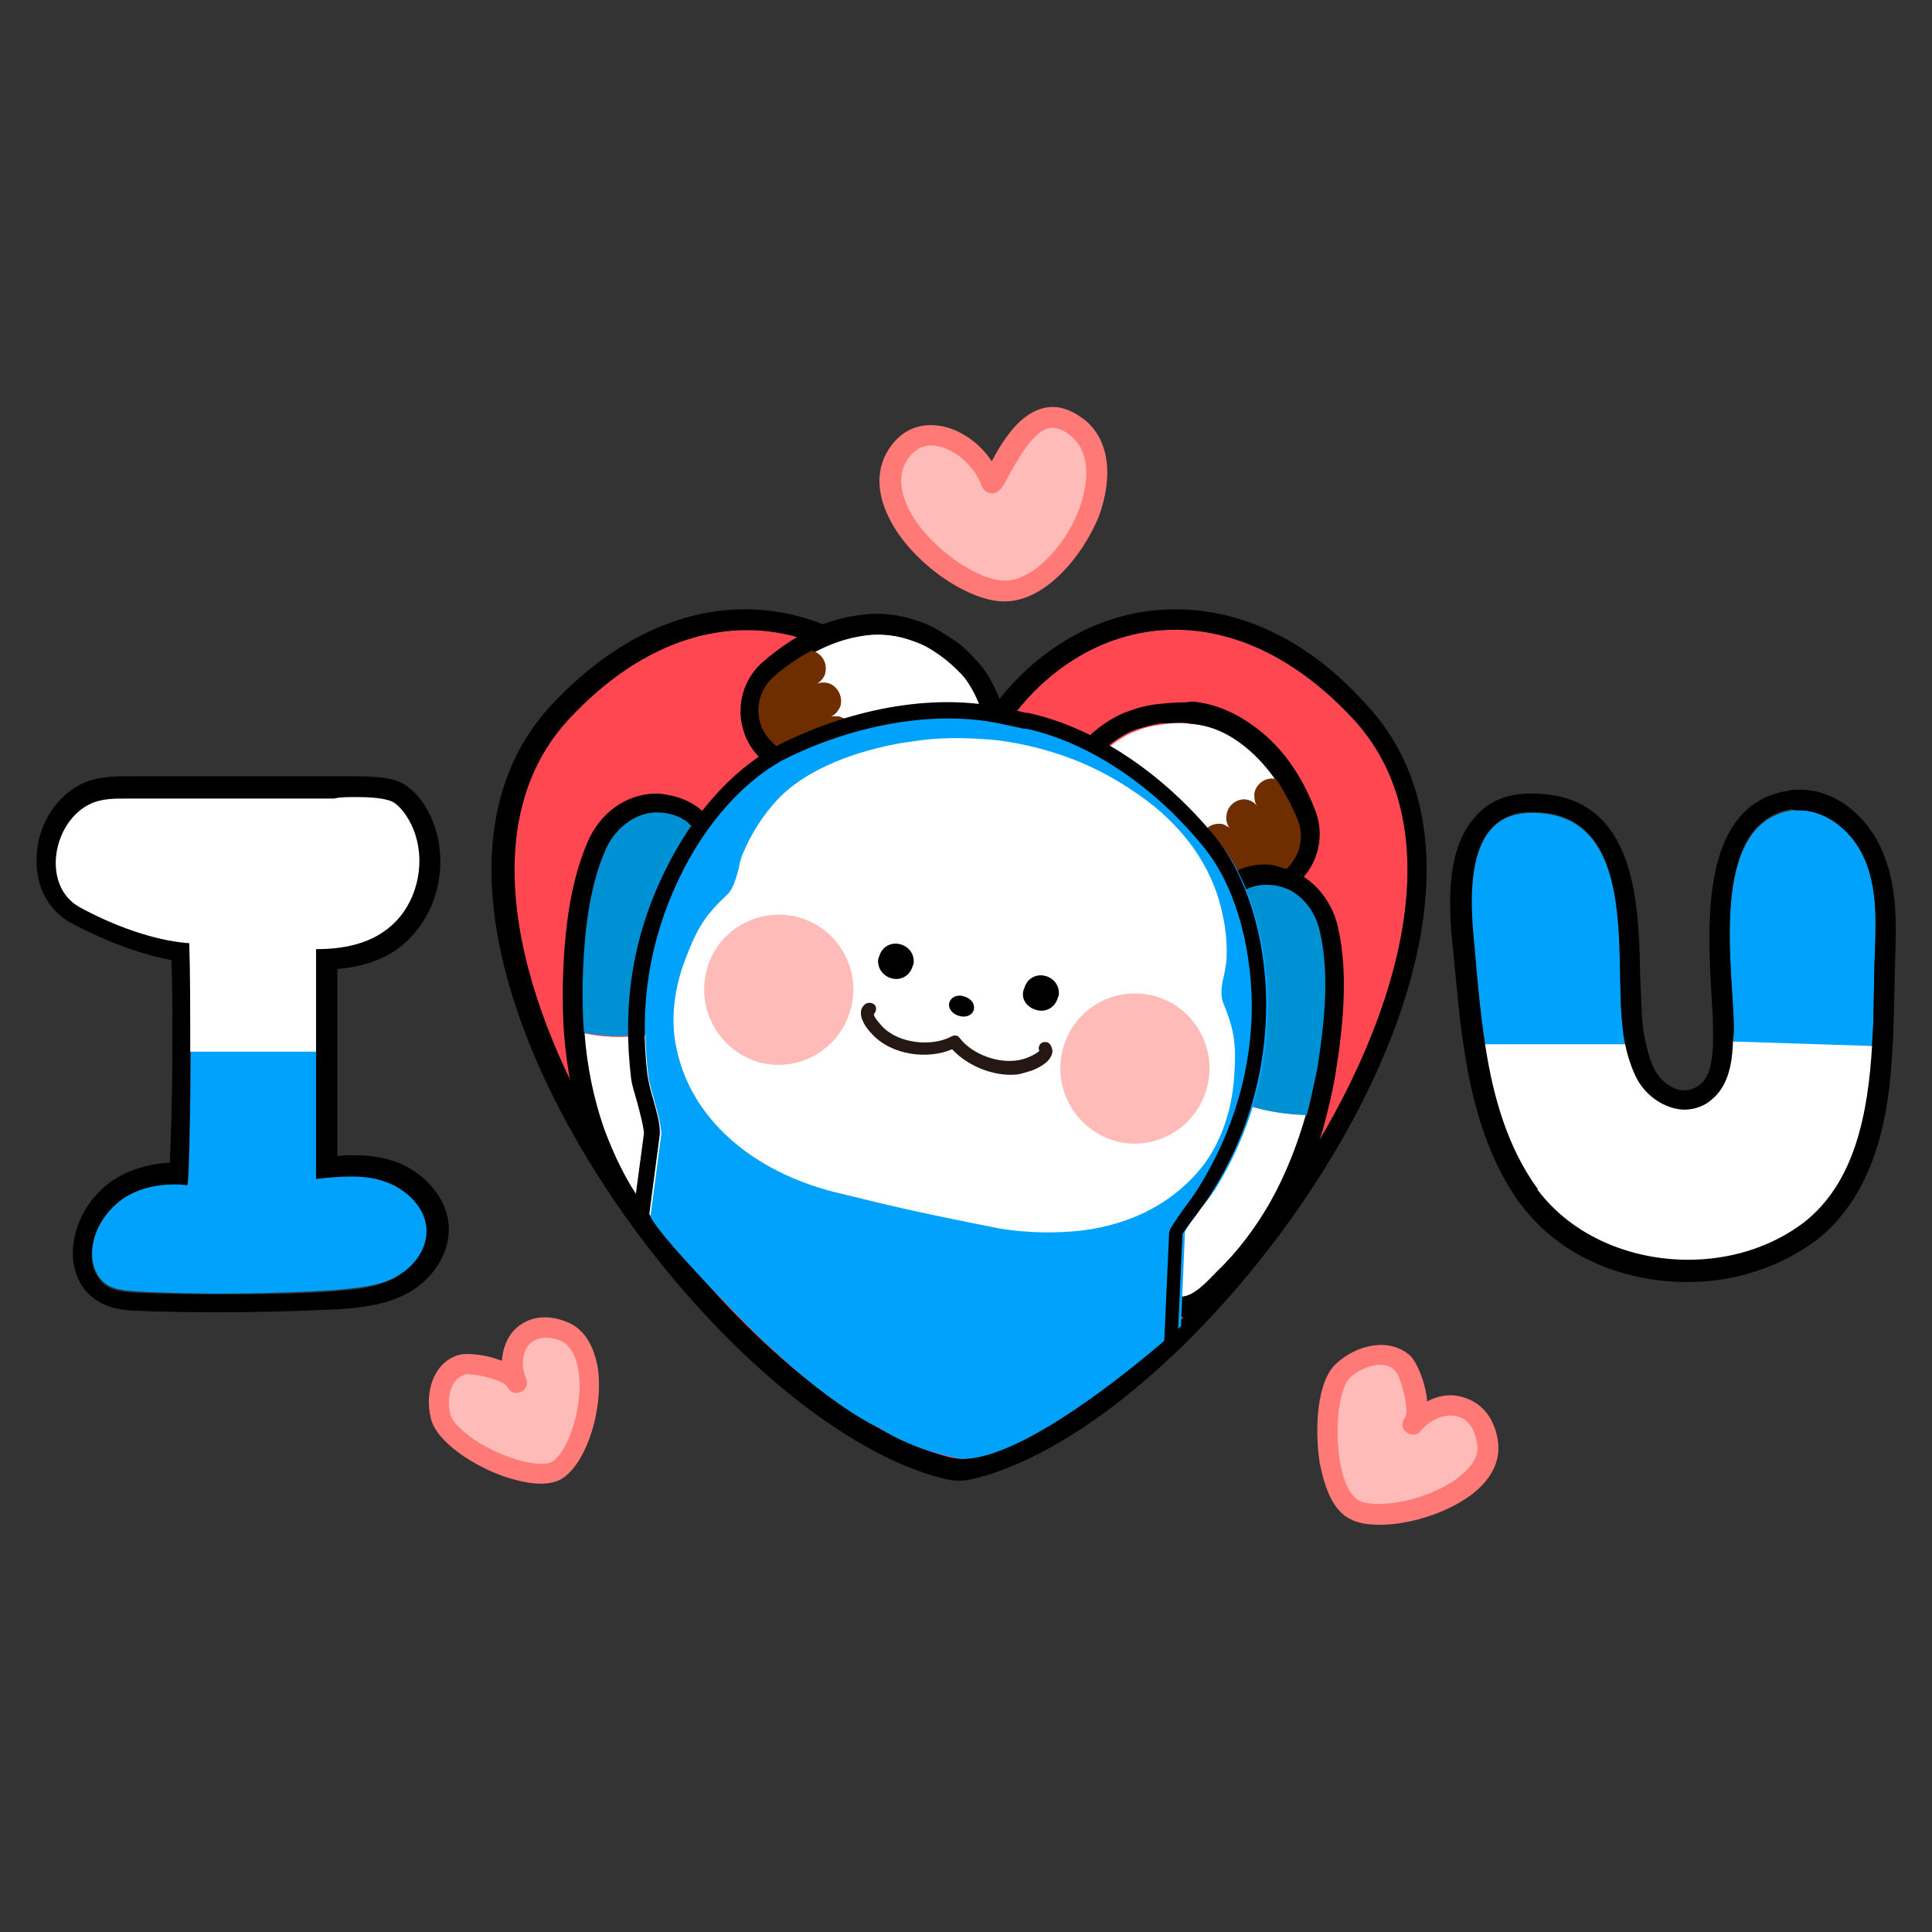 <?xml version="1.0" encoding="utf-8"?>
<!-- Generator: Adobe Illustrator 26.5.0, SVG Export Plug-In . SVG Version: 6.00 Build 0)  -->
<svg version="1.1" id="레이어_1" xmlns="http://www.w3.org/2000/svg" xmlns:xlink="http://www.w3.org/1999/xlink" x="0px"
	 y="0px" viewBox="0 0 390 390" style="enable-background:new 0 0 390 390;" xml:space="preserve">
<rect x="0" y="0" width="390" height="390" fill="#333333" stroke="none"/>
<g>
	<path style="fill:#00A2FC;" d="M86.4,248.2c0,4.2-3.1,7.7-6.6,9.6s-7.9,2.2-12,2.6c-11.4,0.8-28.4,1-40,0.3
		c-2.6-0.2-5.3-0.3-7.1-2.1c-1.4-1.4-2.1-3.4-2.1-5.5c0-4.5,2.6-8.8,6.3-11.4c3.9-2.6,8.5-3.4,13-2.7c0.2,0,0.6-13.7,0.6-27.9h25.4
		v26.8c4.7-0.5,9.3-1,13.8,0.5C82.2,239.7,86.3,243.6,86.4,248.2z"/>
	<path style="fill:#FFFFFF;" d="M22.2,159.4c0,0-8.8-0.3-12.7,11.1c0,0-2.1,10.9,9.2,16.1l17,5.1v20.6H66v-18.6
		c0,0,15.6,0.3,20.4-13.7c0,0,3.7-21-11.9-21.5L22.2,159.4z"/>
	<path d="M71.8,160.9c3.1,0,6.6,0.2,8,1.3s2.4,2.6,3.2,4.2c2.9,5.9,1.9,13.5-2.2,18.6c-4.2,5.1-10.4,6.6-17,6.6v19.6V238
		c2.4-0.3,4.8-0.5,7.1-0.5c2.2,0,4.5,0.2,6.7,1c4.3,1.4,8.5,5.3,8.5,10c0,4.2-3.1,7.7-6.6,9.6c-3.7,1.9-7.9,2.2-12,2.6
		c-6.7,0.5-15.4,0.6-23.6,0.6c-5.8,0-11.6-0.2-16.2-0.3c-2.6-0.2-5.3-0.3-7.1-2.1c-1.4-1.4-2.1-3.4-2.1-5.5c0-4.5,2.6-8.8,6.3-11.4
		c3.1-2.1,6.7-2.9,10.4-2.9c0.8,0,1.8,0,2.6,0.2c0.2,0,0.6-13.7,0.6-27.9c0-7.4,0-15.1-0.2-21c-7.2-0.5-15.6-3.7-22-7.2
		c-8-4.3-5.6-17.5,2.2-21c2.2-1,4.7-1,7.1-1c14,0,27.9,0,41.9,0C68.6,160.9,70.2,160.9,71.8,160.9 M71.8,156.7c-1,0-1.9,0-2.7,0
		c-0.6,0-1.1,0-1.4,0c-14,0-27.8,0-41.8,0h-0.2c-2.4,0-5.6,0-8.7,1.3c-5.5,2.4-9.5,8.5-9.6,15.1c-0.3,5.8,2.4,10.8,7.1,13.3
		c3.4,1.8,11.4,5.8,20.1,7.4c0.2,5,0.2,10.9,0.2,17.3c0,9.6-0.3,18.8-0.5,23.6c-4.2,0.2-8.2,1.4-11.4,3.5c-5.1,3.4-8.2,9.2-8.2,14.8
		c0,3.4,1.3,6.4,3.4,8.4c3.1,2.9,7.2,3.1,9.6,3.2c4.8,0.2,10.4,0.3,16.5,0.3c8.8,0,17.3-0.3,23.9-0.6c4.5-0.3,9.2-0.8,13.5-2.9
		c5.5-2.7,9-8,9-13.3c0-5.9-4.8-11.7-11.4-13.8c-2.4-0.8-5-1.1-8-1.1c-1,0-2.1,0-3.1,0.2v-22.2v-15.6c7.2-0.6,12.5-3.2,16.1-7.9
		c5.1-6.4,6.1-15.7,2.7-23c-1.3-2.6-2.7-4.5-4.5-5.8C80.5,157.3,77.4,156.7,71.8,156.7L71.8,156.7z"/>
</g>
<g>
	<path style="fill:#00A2FC;" d="M376.3,173.2c2.6,5.8,2.4,12.2,2.2,18.5c-0.2,4.2-0.2,8.5-0.3,12.7c0,2.2-0.2,4.5-0.3,6.7h-28.1
		c0-1.1,0.2-2.2,0.2-3.2c0-11.2-5.5-41.6,11.7-44.3C367.8,162.6,373.7,167.4,376.3,173.2z"/>
	<path style="fill:#00A2FC;" d="M328.1,211.1h-28.4c-1-6.6-1.6-13.2-2.1-19.4c-1-9.6-2.4-27.5,11.4-27.6
		c21.8-0.3,16.9,29.1,18.5,42.9C327.6,208.4,327.8,209.8,328.1,211.1z"/>
	<path style="fill:#FFFFFF;" d="M297.4,210.8h32.1c0,0,2.2,12.8,10.8,11.9c0,0,8.7-1.8,8-12.5l31.5,1c0,0,0.5,46.2-38.2,45.4
		c0,0-34-0.8-41-30.2L297.4,210.8z"/>
	<path d="M363.3,163.6c5.6,0,10.8,4.5,13,9.6c2.6,5.8,2.4,12.2,2.2,18.5c-0.2,4.2-0.2,8.5-0.3,12.7c0,2.2-0.2,4.5-0.3,6.7
		c-0.8,13.5-3.4,27.6-13.8,35.7c-6.6,5-14.9,7.5-23.3,7.5c-11.7,0-23.4-4.8-30.4-14.1c0,0,0,0,0-0.2c-6.1-8.4-9-18.6-10.6-29.1
		c-1-6.6-1.6-13.2-2.1-19.4c-1-9.6-2.4-27.5,11.4-27.6c0.2,0,0.3,0,0.3,0c21.4,0,16.5,29.2,18.1,42.9c0.2,1.4,0.3,2.7,0.6,4.2
		c0.5,2.4,1.3,4.8,2.4,6.9c1.9,3.4,5.5,5.9,9.3,6.1h0.2c2.1,0,4.2-0.8,5.6-2.1c3.1-2.6,4-6.7,4.2-11.1c0-1.1,0.2-2.2,0.2-3.2
		c0-11.2-5.5-41.6,11.7-44.3C362.1,163.6,362.6,163.6,363.3,163.6 M363.3,159.4L363.3,159.4c-0.8,0-1.6,0-2.2,0.2
		c-18,2.7-16.4,27.1-15.6,41.6c0.2,2.7,0.3,5,0.3,6.7c0,1,0,2.1,0,3.1c-0.2,4.2-1,6.7-2.7,8c-0.8,0.6-1.9,1.1-3.1,1.1
		c-2.2,0-4.5-1.6-5.9-4c-0.8-1.4-1.4-3.4-1.9-5.6c-0.2-1.1-0.5-2.2-0.6-3.9c-0.3-2.6-0.3-5.9-0.5-9.3c-0.3-14.8-0.6-37.1-21.8-37.1
		h-0.5c-4.7,0-8.4,1.6-11.1,4.8c-6.4,7.1-5.1,20.2-4.3,27.5l0.3,3.1c0.5,5.3,1,10.9,1.9,16.5c1.3,8.4,3.9,20.7,11.2,30.8
		c0,0,0,0.2,0.2,0.2l0,0c7.4,10,19.9,15.7,33.7,15.7c9.6,0,18.8-3.1,25.9-8.4c12.2-9.5,14.8-25.7,15.4-38.7c0.2-2.1,0.2-4.3,0.3-6.9
		l0.3-12.4v-0.3c0.2-6.1,0.3-13.5-2.6-20.2C377.4,165.5,371.1,159.4,363.3,159.4L363.3,159.4L363.3,159.4z"/>
</g>
<g>
	<path style="fill:#FF4751;" d="M273,145c-25.5-27.3-55.1-20.6-70.2,1.8c-4.3,6.3-13.3,6.3-17.7,0c-15.3-22.3-44.6-29.1-70.2-1.8
		c-38.4,41,31.3,137.9,76.8,149.3c1.4,0.3,3.1,0.3,4.7,0C241.7,282.7,311.4,185.9,273,145z"/>
	<path d="M237.2,127.1c11.6,0,24.1,5.3,35.8,17.8c38.4,41-31.3,137.9-76.8,149.3c-0.8,0.2-1.6,0.3-2.2,0.3c-0.6,0-1.6-0.2-2.2-0.3
		C146.3,282.9,76.6,185.9,115,145c11.7-12.5,24.2-17.8,35.8-17.8c13.8,0,26.2,7.5,34.5,19.6c2.1,3.1,5.5,4.7,8.8,4.7
		c3.4,0,6.7-1.6,8.8-4.7C211,134.7,223.6,127.1,237.2,127.1 M237.2,123c-14.8,0-28.6,7.9-37.9,21.4c-1.3,1.8-3.2,2.9-5.5,2.9
		c-2.2,0-4.2-1.1-5.5-2.9c-9.3-13.7-23.1-21.4-37.9-21.4c-13.7,0-27.1,6.6-38.9,19.1c-12.7,13.5-15.6,33.4-8.5,57.5
		c12.5,42.6,54.9,90.6,87.2,98.8c1.1,0.3,2.2,0.5,3.4,0.5s2.2-0.2,3.4-0.5c32.3-8.2,74.7-56.2,87.2-98.8c7.1-24.1,4.2-44-8.5-57.5
		C264.4,129.5,251,123,237.2,123L237.2,123z"/>
	<path d="M132.7,164.4c0.6,0,1.3,0,1.9,0.2c2.9,0.5,5.5,2.2,6.3,5.3c0.2,0.6,0.2,1.1,0.2,1.8c0,2.7-1.6,5.1-2.6,7.5
		c0,0.2-0.2,0.2-0.2,0.3c-1.1,2.6-1.9,5-2.7,7.4c-1,3.5-1.8,6.9-2.1,10.6c-0.2,1.8-0.3,3.7-0.3,5.6c0,1.8,0,3.5,0.2,5.1
		c0.6,8.5,2.9,16.2,5.3,24.6c1.1,3.9,5,16.7-1.9,16.7c-0.2,0-0.3,0-0.5,0c-2.7-0.2-5-4-6.4-6.3c-3.4-4.7-5.9-10-7.9-15.4
		c-2.1-6.1-3.4-12.5-3.9-19.1c-0.3-3.2-0.3-6.3-0.3-9.5c0.2-9,1-19.3,4.7-27.6c1.8-4,5.5-7.1,9.8-7.4
		C132.2,164.4,132.5,164.4,132.7,164.4 M132.7,160.2c-0.3,0-0.5,0-0.8,0c-5.8,0.3-10.8,4-13.3,9.8c-4,9.3-4.8,20.4-5,29.1
		c0,3.2,0,6.6,0.3,10c0.6,7.1,1.9,14,4.2,20.1c2.1,5.9,4.8,11.4,8.4,16.4c0.2,0.3,0.3,0.5,0.6,0.8c1.8,2.7,4.5,6.7,9,7.1
		c0.3,0,0.6,0,0.8,0c2.6,0,4.8-1.1,6.3-2.9c3.2-4.3,1.8-11.7-0.2-18.5l-0.2-0.3l-0.3-1.4c-2.2-7.5-4.2-14.8-4.8-22.3
		c-0.2-1.8-0.2-3.4-0.2-4.8c0-1.9,0.2-3.7,0.3-5.3c0.3-3.4,1-6.6,1.9-9.8c0.6-2.4,1.4-4.7,2.6-6.9l0.2-0.3c0.2-0.5,0.5-1,0.6-1.6
		c1-2.2,2.2-4.7,2.2-7.5c0-1.1-0.2-1.9-0.3-2.9c-1.1-4.3-4.8-7.4-9.5-8.4C134.4,160.4,133.6,160.2,132.7,160.2L132.7,160.2z"/>
	<g>
		<g>
			<g>
				<g>
					<g>
						<g>
							<g>
								<path style="fill:#FFFFFF;" d="M240.3,146.1c-1.9-0.2-3.9-0.2-5.9,0.2c-1.8,0.2-3.5,0.6-5.1,1.3
									c-5.3,1.8-14.6,10.3-10.8,16.7c2.7,4.7,9.5-1.4,12.7-2.9c6.9-2.9,12,5.3,14.3,10.9c1.8,4.5,7.1,6.7,11.6,4.8s6.7-7.1,5-11.6
									c-2.2-5.6-5.6-11.1-10.4-14.8C247.8,147.9,244.3,146.4,240.3,146.1z"/>
								<path d="M238.2,145.9c0.6,0,1.4,0,2.1,0.2c4,0.3,7.5,1.8,11.1,4.7c4.8,3.9,8.2,9.2,10.4,14.8c1.8,4.5-0.5,9.6-5,11.6
									c-1.1,0.5-2.2,0.6-3.4,0.6c-3.5,0-6.7-2.1-8.2-5.5c-1.9-4.8-5.9-11.6-11.4-11.6c-1,0-1.9,0.2-2.9,0.6
									c-2.2,1-6.6,4.5-9.6,4.5c-1.1,0-2.2-0.5-2.9-1.8c-3.9-6.4,5.5-14.9,10.8-16.7c1.6-0.5,3.4-1,5.1-1.3
									C235.6,146.1,236.9,145.9,238.2,145.9 M238.2,141.8c-1.4,0-2.9,0.2-4.3,0.3c-1.8,0.2-3.7,0.6-5.9,1.4
									c-5,1.6-11.6,7.1-13.8,13c-1.3,3.5-1,6.7,0.6,9.6c1.4,2.4,3.7,3.7,6.4,3.7c3.4,0,6.6-1.9,9.2-3.7c0.8-0.5,1.8-1.1,2.1-1.3
									c0.5-0.2,1-0.3,1.3-0.3c2.4,0,5.5,3.5,7.5,9c1.9,5,6.7,8,12,8c1.8,0,3.4-0.3,5-1c6.6-2.7,9.8-10.3,7.2-16.9
									c-2.7-7.1-6.7-12.7-11.7-16.5c-4.2-3.2-8.5-5.1-13.3-5.5C239.8,141.8,239,141.8,238.2,141.8L238.2,141.8z"/>
							</g>
						</g>
					</g>
				</g>
				<g>
					<g>
						<path style="fill:#6E2E00;" d="M246.4,166.3c0.6,0,1.3,0.5,1.8,0.8c-0.5-0.6-0.8-1.6-0.6-2.6c0.2-1.9,2.1-3.4,4-3.1
							c1,0.2,1.6,0.6,2.2,1.3c-0.5-0.6-0.6-1.4-0.6-2.4c0.2-1.9,2.1-3.4,4-3.1c0.2,0,0.3,0.2,0.5,0.2c2.6,4,4,7.4,4.3,8.2
							c1.8,4.5-0.5,9.6-5,11.6c-4.5,1.9-9.6-0.3-11.6-4.8c-0.5-1.3-1.4-2.9-2.4-4.5C243.8,166.8,244.9,166.2,246.4,166.3"/>
					</g>
				</g>
			</g>
		</g>
		<g>
			<g>
				<g>
					<g>
						<g>
							<g>
								<path style="fill:#FFFFFF;" d="M184.7,129.5c1.8,0.6,3.5,1.6,5.3,2.9c1.4,1,2.7,2.2,4,3.5c3.9,4,8.4,15.9,1.9,19.8
									c-4.7,2.9-7.7-5.8-10-8.4c-4.8-5.8-13.2-0.8-17.8,3.1c-3.7,3.2-9.3,2.7-12.5-1s-2.7-9.3,1-12.5c4.7-4,10.1-7.2,16.1-8.4
									C177.2,127.6,181,128.1,184.7,129.5z"/>
								<path d="M177.2,128.1c2.6,0,5.1,0.5,7.4,1.4c1.8,0.6,3.5,1.6,5.3,2.9c1.4,1,2.7,2.2,4,3.5c3.9,4,8.4,15.9,1.9,19.8
									c-0.6,0.3-1.3,0.5-1.8,0.5c-3.7,0-6.3-6.6-8-8.8c-1.6-1.9-3.5-2.7-5.6-2.7c-4.3,0-9,3.1-12.2,5.8c-1.6,1.4-3.7,2.1-5.8,2.1
									c-2.6,0-5-1.1-6.7-3.1c-3.2-3.7-2.7-9.3,1-12.5c4.7-4,10.1-7.2,16.1-8.4C174.3,128.3,175.7,128.1,177.2,128.1 M177.2,123.9
									c-1.8,0-3.5,0.2-5.3,0.5c-6.3,1.1-12.2,4.3-18,9.3c-5.3,4.7-5.9,12.8-1.4,18.3c2.4,2.9,6.1,4.7,10,4.7
									c3.1,0,6.1-1.1,8.4-3.1c3.5-2.9,7.1-4.8,9.5-4.8c1,0,1.8,0.3,2.4,1.1c0.3,0.3,0.8,1.3,1.3,2.1c2.1,3.5,5,8.4,10,8.4
									c1.4,0,2.7-0.3,4-1.1c2.9-1.8,4.7-4.7,5.1-8.4c0.8-6.3-2.6-14.1-6.3-17.8c-1.6-1.8-3.1-3.1-4.5-4c-2.1-1.4-4-2.6-6.1-3.4
									C183.3,124.6,180.4,123.9,177.2,123.9L177.2,123.9z"/>
							</g>
						</g>
					</g>
				</g>
				<g>
					<g>
						<path style="fill:#6E2E00;" d="M169.9,144.8c-0.6-0.3-1.3-0.2-2.1-0.2c0.8-0.3,1.4-1.1,1.8-1.9c0.6-1.9-0.3-3.9-2.1-4.7
							c-0.8-0.3-1.8-0.3-2.6,0c0.6-0.3,1.3-1,1.6-1.8c0.6-1.9-0.2-3.9-2.1-4.7c-0.2,0-0.3,0-0.5-0.2c-4.2,2.2-7.1,4.7-7.7,5.3
							c-3.7,3.2-4.2,8.8-1,12.5s8.7,4.2,12.5,1c1.1-1,2.6-1.9,4.2-2.9C172,146.4,171.2,145.3,169.9,144.8"/>
					</g>
				</g>
			</g>
		</g>
	</g>
	<g>
		<g>
			<g>
				<g>
					<path style="fill:#FFFFFF;" d="M133.3,208.4c0.6,8.5,2.9,16.2,5.3,24.6c1.1,3.7,5.1,17-2.4,16.4c-2.7-0.2-5-4-6.4-6.3
						c-3.4-4.7-5.9-10-7.9-15.4c-2.1-6.1-3.4-12.5-3.9-19.1C122.1,209.5,127.5,209.7,133.3,208.4z"/>
				</g>
			</g>
		</g>
		<g>
			<g>
				<g>
					<path style="fill:#0090D4;" d="M138.4,179.2c0,0.2-0.2,0.2-0.2,0.3c-1.1,2.6-1.9,5-2.7,7.4c-1,3.5-1.8,6.9-2.1,10.6
						c-0.2,1.8-0.3,3.7-0.3,5.6c0,1.8,0,3.5,0.2,5.1c-5.8,1.3-11.2,1.1-15.4,0.3c-0.3-3.2-0.3-6.3-0.3-9.5c0.2-9,1-19.3,4.7-27.6
						c1.8-4,5.5-7.1,9.8-7.4c1,0,1.8,0,2.6,0.2c2.9,0.5,5.5,2.2,6.3,5.3c0.2,0.6,0.2,1.1,0.2,1.8C141,174.4,139.4,176.8,138.4,179.2
						z"/>
				</g>
			</g>
		</g>
	</g>
	<g>
		<path d="M255.4,178.5L255.4,178.5c0.8,0,1.8,0.2,2.6,0.3c4.2,1,7.2,4.7,8.2,9c2.1,8.8,1,19.1-0.5,27.9c-0.5,3.1-1.1,6.3-2.1,9.3
			c-1.8,6.3-4.2,12.4-7.4,18c-2.9,5-6.4,9.6-10.6,13.7c-1.8,1.8-4.5,5-7.2,5c-0.2,0-0.2,0-0.3,0c-7.5-0.8-1.1-13.2,0.6-16.5
			c3.9-7.9,7.5-14.9,9.8-23.3c0.5-1.6,0.8-3.4,1.1-5c0.3-1.9,0.5-3.9,0.6-5.6c0.3-3.7,0.3-7.2-0.2-10.8c-0.3-2.6-0.6-5.1-1.3-7.9
			c0-0.2,0-0.2,0-0.3c-0.5-2.6-1.6-5.3-1.1-8c0.2-0.6,0.3-1.1,0.5-1.8C249.6,179.8,252.5,178.5,255.4,178.5 M255.4,174.5
			c-4.8,0-9,2.4-10.8,6.4c-0.3,0.8-0.6,1.8-0.8,2.7c-0.5,2.9,0.2,5.6,0.8,7.9c0.2,0.6,0.3,1.1,0.5,1.6v0.3c0.5,2.4,1,4.8,1.1,7.4
			c0.3,3.4,0.3,6.6,0,10.1c-0.2,1.8-0.3,3.4-0.6,5.3c-0.2,1.4-0.5,2.9-1,4.7c-1.9,7.4-5.3,14-8.8,21.2l-0.6,1.3l-0.2,0.3
			c-3.2,6.4-6.1,13.5-3.4,18.3c1.3,2.2,3.4,3.5,6.3,3.9c0.3,0,0.5,0,0.8,0c4,0,7.1-3.1,9.3-5.5c0.3-0.3,0.5-0.5,0.6-0.6
			c4.3-4.2,8-9.2,11.2-14.6c3.2-5.6,5.9-12,7.7-18.9c0.8-3.2,1.6-6.4,2.1-9.6c1.4-8.7,2.7-19.8,0.5-29.5c-1.4-6.1-5.8-10.8-11.2-12
			C257.6,174.7,256.5,174.5,255.4,174.5L255.4,174.5L255.4,174.5z"/>
		<g>
			<g>
				<g>
					<g>
						<path style="fill:#FFFFFF;" d="M248.5,221.9c-2.1,8.2-5.8,15.4-9.8,23.3c-1.8,3.4-8.2,15.9-0.6,16.5c2.7,0.3,5.6-3.1,7.5-5
							c4.2-4,7.7-8.7,10.6-13.7c3.2-5.6,5.6-11.7,7.4-18C259.4,224.9,254.1,224.3,248.5,221.9z"/>
					</g>
				</g>
			</g>
			<g>
				<g>
					<g>
						<path style="fill:#0090D4;" d="M248.9,192.3c0,0.2,0,0.2,0,0.3c0.6,2.7,1,5.3,1.3,7.9c0.3,3.5,0.3,7.1,0.2,10.8
							c-0.2,1.8-0.3,3.7-0.6,5.6c-0.3,1.8-0.6,3.4-1.1,5c5.5,2.4,10.9,3.1,15.1,3.2c0.8-3.1,1.4-6.1,2.1-9.3
							c1.4-8.8,2.6-19.1,0.5-27.9c-1-4.3-4-8-8.2-9c-0.8-0.2-1.8-0.3-2.6-0.3c-2.9,0-5.8,1.3-7.1,4c-0.3,0.5-0.5,1.1-0.5,1.8
							C247.3,187,248.3,189.8,248.9,192.3z"/>
					</g>
				</g>
			</g>
		</g>
	</g>
	<g>
		<g>
			<g>
				
					<path style="fill-rule:evenodd;clip-rule:evenodd;fill:#FFFFFF;stroke:#000000;stroke-width:1.5;stroke-linecap:round;stroke-linejoin:round;stroke-miterlimit:10;" d="
					M184.9,246.3"/>
			</g>
		</g>
	</g>
	<path style="fill-rule:evenodd;clip-rule:evenodd;fill:#00A2FC;" d="M256,202.6c-0.2-11.1-2.9-23.9-10.1-32.8
		c-9.3-11.4-22.5-21.4-36.8-24.4c0,0-0.2,0-0.3,0l-4.7-1c-14.1-3.1-30.5,0.5-43.7,6.9c-10.3,5-18.3,15.4-23.1,25.5
		c-6.3,13-8.2,26.2-6.4,40.5c0.5,3.4,2.4,7.9,2.6,11.6l-2.2,16.7c2.4,4.8,20.4,22.8,20.4,22.8c16.2,15.9,25.7,19.8,25.7,19.8
		c7.7,5,16.7,6.3,16.7,6.3c14.6,0.3,44.3-26.8,44.3-26.8l0.8-19.1c1.6-2.9,4.3-5.8,6.1-8.5C252.3,228.8,256,216.1,256,202.6z"/>
	<path d="M236.6,272.8L236.6,272.8c-1,0-1.6-0.8-1.6-1.6l1-22.3c0-0.3,0.2-0.5,0.2-0.8c1-1.6,2.1-3.2,3.2-4.7c1-1.3,1.9-2.6,2.7-3.9
		c6.9-11.2,10.6-23.6,10.6-36.8c-0.2-12.8-3.7-24.4-9.8-31.8c-10.1-12.4-23.1-21-35.7-23.8H207c-0.2,0-0.2,0-0.3,0l-4.7-1
		c-12.5-2.7-28.4-0.2-42.7,6.7c-8.7,4.2-16.9,13.3-22.3,24.7c-5.9,12.4-8,25.4-6.3,39.5c0.2,1.3,0.6,3.1,1.1,4.7
		c0.6,2.2,1.4,4.7,1.4,6.9c0,0.2,0,0.2,0,0.3l-2.2,16.7c-0.2,0.8-1,1.4-1.8,1.4c-0.8-0.2-1.4-1-1.4-1.8l2.2-16.5
		c-0.2-1.8-0.8-4-1.3-5.9s-1.1-3.5-1.3-5.1c-1.8-14.8,0.3-28.4,6.6-41.4c5.8-12.2,14.5-21.7,23.9-26.3c15.1-7.4,31.3-10,44.6-7.1
		l4.7,1c0.2,0,0.2,0,0.3,0c13.3,2.9,27,11.9,37.7,24.9c6.4,7.9,10.3,20.2,10.4,33.7c0,13.8-3.7,26.7-11.1,38.4
		c-0.8,1.4-1.9,2.7-2.9,4.2c-1,1.3-2.1,2.7-2.9,4l-1,21.8C238.2,272,237.5,272.8,236.6,272.8z"/>
	<g>
		<g>
			<g>
				
					<path style="fill-rule:evenodd;clip-rule:evenodd;fill:#FFFFFF;stroke:#000000;stroke-width:1.5;stroke-linecap:round;stroke-linejoin:round;stroke-miterlimit:10;" d="
					M203.6,150.1"/>
			</g>
		</g>
	</g>
	<g>
		<g>
			<g>
				<path style="fill-rule:evenodd;clip-rule:evenodd;fill:#FFFFFF;" d="M218.4,248.4c10.4-1.3,18.9-5.9,24.6-13.3
					c3.5-4.7,5.6-10.8,6.1-17.3c0.5-6.7,0.2-9.6-2.2-15.4c-0.6-1.6-0.3-3.7,0.2-5.6c0.2-1.1,0.5-2.4,0.5-3.4
					c0.2-4.2-0.5-8.2-1.6-11.9c-2.4-8-7.9-15.3-15.9-20.9c-2.7-1.9-5.9-3.9-9.3-5.5c-6.3-3.1-15.1-5.5-22.2-5.9
					c-4.5-0.3-9-0.3-13.3,0.3c-1.1,0.2-2.2,0.3-3.4,0.5c-8,1.4-19.1,4.8-25.4,11.9c-2.6,2.9-4.8,6.3-6.4,10.1c-0.5,1-0.8,2.2-1,3.4
					c-0.5,1.9-1.1,4-2.2,5.1c-4.5,4.2-6.1,6.7-8.5,13c-2.4,6.1-3.1,12.7-1.8,18.3c2.9,13.8,14.9,24.6,32.1,28.9l5.8,1.4
					c9.6,2.4,19.3,4.3,27.3,5.9C207.3,248.9,213.1,249,218.4,248.4z"/>
			</g>
		</g>
	</g>
	<g>
		<g>
			<g>
				<path style="fill-rule:evenodd;clip-rule:evenodd;fill:#FFBBB7;" d="M214.4,212.4c-1.8,8.2,3.4,16.2,11.4,18.1
					c8.2,1.8,16.2-3.4,18-11.6c1.8-8.2-3.4-16.2-11.4-18C224.2,199.1,216.2,204.2,214.4,212.4"/>
			</g>
		</g>
		<g>
			<g>
				<path style="fill-rule:evenodd;clip-rule:evenodd;fill:#FFBBB7;" d="M142.5,196.5c-1.8,8.2,3.4,16.2,11.4,18.1
					c8.2,1.8,16.2-3.4,18-11.6c1.8-8.2-3.4-16.2-11.4-18C152.4,183.2,144.2,188.3,142.5,196.5"/>
			</g>
		</g>
	</g>
	<g>
		<g>
			<g>
				<g>
					<path style="fill-rule:evenodd;clip-rule:evenodd;" d="M191.6,202.5c-0.2,1.1,0.6,2.2,2.1,2.6s2.7-0.3,2.9-1.4
						c0.2-1.1-0.6-2.2-2.1-2.6C193.2,200.7,191.9,201.3,191.6,202.5"/>
				</g>
			</g>
			<g>
				<g>
					<g>
						<path style="fill-rule:evenodd;clip-rule:evenodd;" d="M180,197.5L180,197.5c1.9,0.5,3.7-0.6,4.2-2.4l0.2-0.5
							c0.3-1.8-0.8-3.5-2.7-4s-3.7,0.6-4.2,2.4l-0.2,0.5C177,195.2,178.1,197,180,197.5"/>
					</g>
				</g>
				<g>
					<g>
						<path style="fill-rule:evenodd;clip-rule:evenodd;" d="M209.3,203.9L209.3,203.9c1.9,0.5,3.7-0.6,4.2-2.4l0.2-0.5
							c0.3-1.8-0.8-3.5-2.7-4s-3.7,0.6-4.2,2.4l-0.2,0.5C206.1,201.7,207.3,203.4,209.3,203.9"/>
					</g>
				</g>
			</g>
		</g>
		<g>
			<g>
				<path style="fill:#251814;" d="M192.2,211.8c-4.8,2.1-12.2,1.3-16.2-3.1c-1-1-2.4-2.9-2.2-4.5c0-0.6,0.5-1.3,1-1.6
					c0.6-0.3,1.4-0.2,1.8,0.3s0.3,1.3-0.2,1.8c0,0.5,0.6,1.3,1.6,2.4c3.4,3.7,10.3,4.2,14.1,2.1c0.6-0.3,1.3-0.2,1.6,0.3
					c2.6,3.5,9,5.9,13.7,4c1.3-0.5,2.2-1.1,2.4-1.4c-0.3-0.6,0-1.3,0.5-1.6c0.6-0.3,1.4-0.2,1.8,0.5c0.3,0.6,0.5,1.3,0.2,1.9
					c-0.5,1.6-2.7,2.7-4,3.2c-1,0.3-1.9,0.6-2.9,0.8C200.4,217.4,195.1,215,192.2,211.8z M176.2,204.9L176.2,204.9L176.2,204.9z"/>
			</g>
		</g>
	</g>
	<g>
		<g>
			<path style="fill:none;stroke:#712500;stroke-linecap:round;stroke-linejoin:round;stroke-miterlimit:10;" d="M190.2,150.9"/>
		</g>
	</g>
</g>
<g>
	<path style="fill:#FFBBB8;" d="M113.7,268.6c-7.9-3.1-12.2,4-9.5,10.4c-1-2.4-8.8-4.3-11.2-3.7c-4,1.4-5,6.7-4,10.3
		c1.6,5.9,18.6,14.5,23.9,10.6C118.9,291.9,122.6,272,113.7,268.6z"/>
	<path style="fill:#FF7A76;" d="M109.1,299.5c-2.6,0-5.3-0.8-7.2-1.4c-6.4-2.2-13.8-7.1-14.9-11.7c-1.3-5,0.3-11.1,5.3-12.8
		c1.8-0.6,5.8-0.2,9,1.1c0.2-2.4,1-4.7,2.6-6.3c2.6-2.6,6.4-3.2,10.4-1.6l0,0c3.5,1.3,5.6,4.7,6.4,9.5c1.1,8-2.1,18.3-6.7,21.8
		C112.8,299.1,111,299.5,109.1,299.5z M94.4,277.4c-0.3,0-0.6,0-0.8,0.2c-2.9,1-3.4,5.1-2.7,7.9c0.6,2.4,5.8,6.6,12.4,8.8
		c3.7,1.3,7.1,1.6,8.4,0.6c3.1-2.2,6.1-11.1,5.1-18c-0.3-2.2-1.3-5.3-3.7-6.3c-2.6-1-4.7-0.6-6.1,0.6c-1.6,1.6-1.9,4.5-0.8,7.1
		c0.5,1.1,0,2.2-1.1,2.7s-2.2,0-2.7-1.1C101.7,278.7,96.7,277.4,94.4,277.4z"/>
</g>
<g>
	<path style="fill:#FFBBB8;" d="M300.3,291.3c-1.3-9-10.1-9.5-14.9-3.5c1.8-2.2-0.5-10.8-2.4-12.5c-3.4-3.1-9-1.3-11.9,1.6
		c-5,4.7-4,25.2,2.4,28.3C280.9,308.3,301.8,301.4,300.3,291.3z"/>
	<path style="fill:#FF7A76;" d="M278.5,307.8c-2.2,0-4.3-0.3-5.8-1.1c-4.2-1.9-5.6-8-6.3-11.4c-1.1-7.2-0.5-16.7,3.4-20.1
		c4-3.7,10.6-5.3,14.8-1.6c1.4,1.3,3.2,5.5,3.5,9.3c2.4-1.3,5-1.6,7.4-0.8c3.7,1.1,6.3,4.3,6.9,9l0,0c0.5,3.9-1.4,7.7-5.6,10.8
		C291.7,305.6,284.3,307.8,278.5,307.8z M278.6,275.5c-2.2,0-4.7,1.3-6.1,2.6c-1.9,1.8-3.2,9-2.1,16.4c0.6,4.3,2.2,7.5,3.9,8.4
		c3.9,1.8,13.8,0,19.9-4.5c2.1-1.6,4.5-4,4-6.9l0,0c-0.5-3.1-1.8-5-4-5.6c-2.4-0.6-5.3,0.5-7.4,2.9c-0.6,1-2.1,1-2.9,0.3
		c-1-0.6-1-2.1-0.3-2.9l0,0c1-1.4-0.8-8.5-2.1-9.6C280.7,275.8,279.8,275.5,278.6,275.5z"/>
</g>
<g>
	<path style="fill:#FFBBB8;" d="M217.5,86.2c-8-6.6-13,3.7-16.4,9.6c-0.3,0.6-0.6,1.1-0.8,1.6c-2.4-7.5-13.5-14.3-18.9-5.3
		c-6.6,10.8,11.6,26.8,21.5,27.1C214.6,119.8,228.1,95,217.5,86.2z"/>
	<path style="fill:#FF7A76;" d="M202.8,121.4c-0.2,0-0.3,0-0.5,0c-7.4-0.3-18.3-8-22.6-16.4c-2.7-5.1-2.9-10-0.5-14
		c2.4-3.9,5.9-5.6,10.1-5.1c4.2,0.5,8.4,3.4,10.9,7.2c2.4-4.5,5.8-9.8,10.8-10.8c2.6-0.5,5.1,0.3,7.9,2.4l0,0c5,4,5.9,11.4,2.9,19.6
		C218.4,112.5,210.9,121.4,202.8,121.4z M188.1,89.9c-2.1,0-3.9,1.1-5.1,3.2c-2.1,3.4-0.8,7.2,0.6,10c4.2,7.7,13.7,14,19.1,14.1
		c5.3,0.2,12-6.3,15.1-14.3c2.4-6.6,1.9-12-1.6-14.9l0,0c-1.6-1.3-3.1-1.8-4.3-1.6c-3.4,0.6-6.4,6.3-8.5,10l-0.3,0.6
		c-0.3,0.6-0.6,1.1-1,1.6c-0.5,0.6-1.3,1.1-2.1,1c-0.8-0.2-1.4-0.6-1.8-1.4c-1.3-4-5.5-7.7-9.3-8.2
		C188.6,89.9,188.2,89.9,188.1,89.9z"/>
</g>
</svg>
